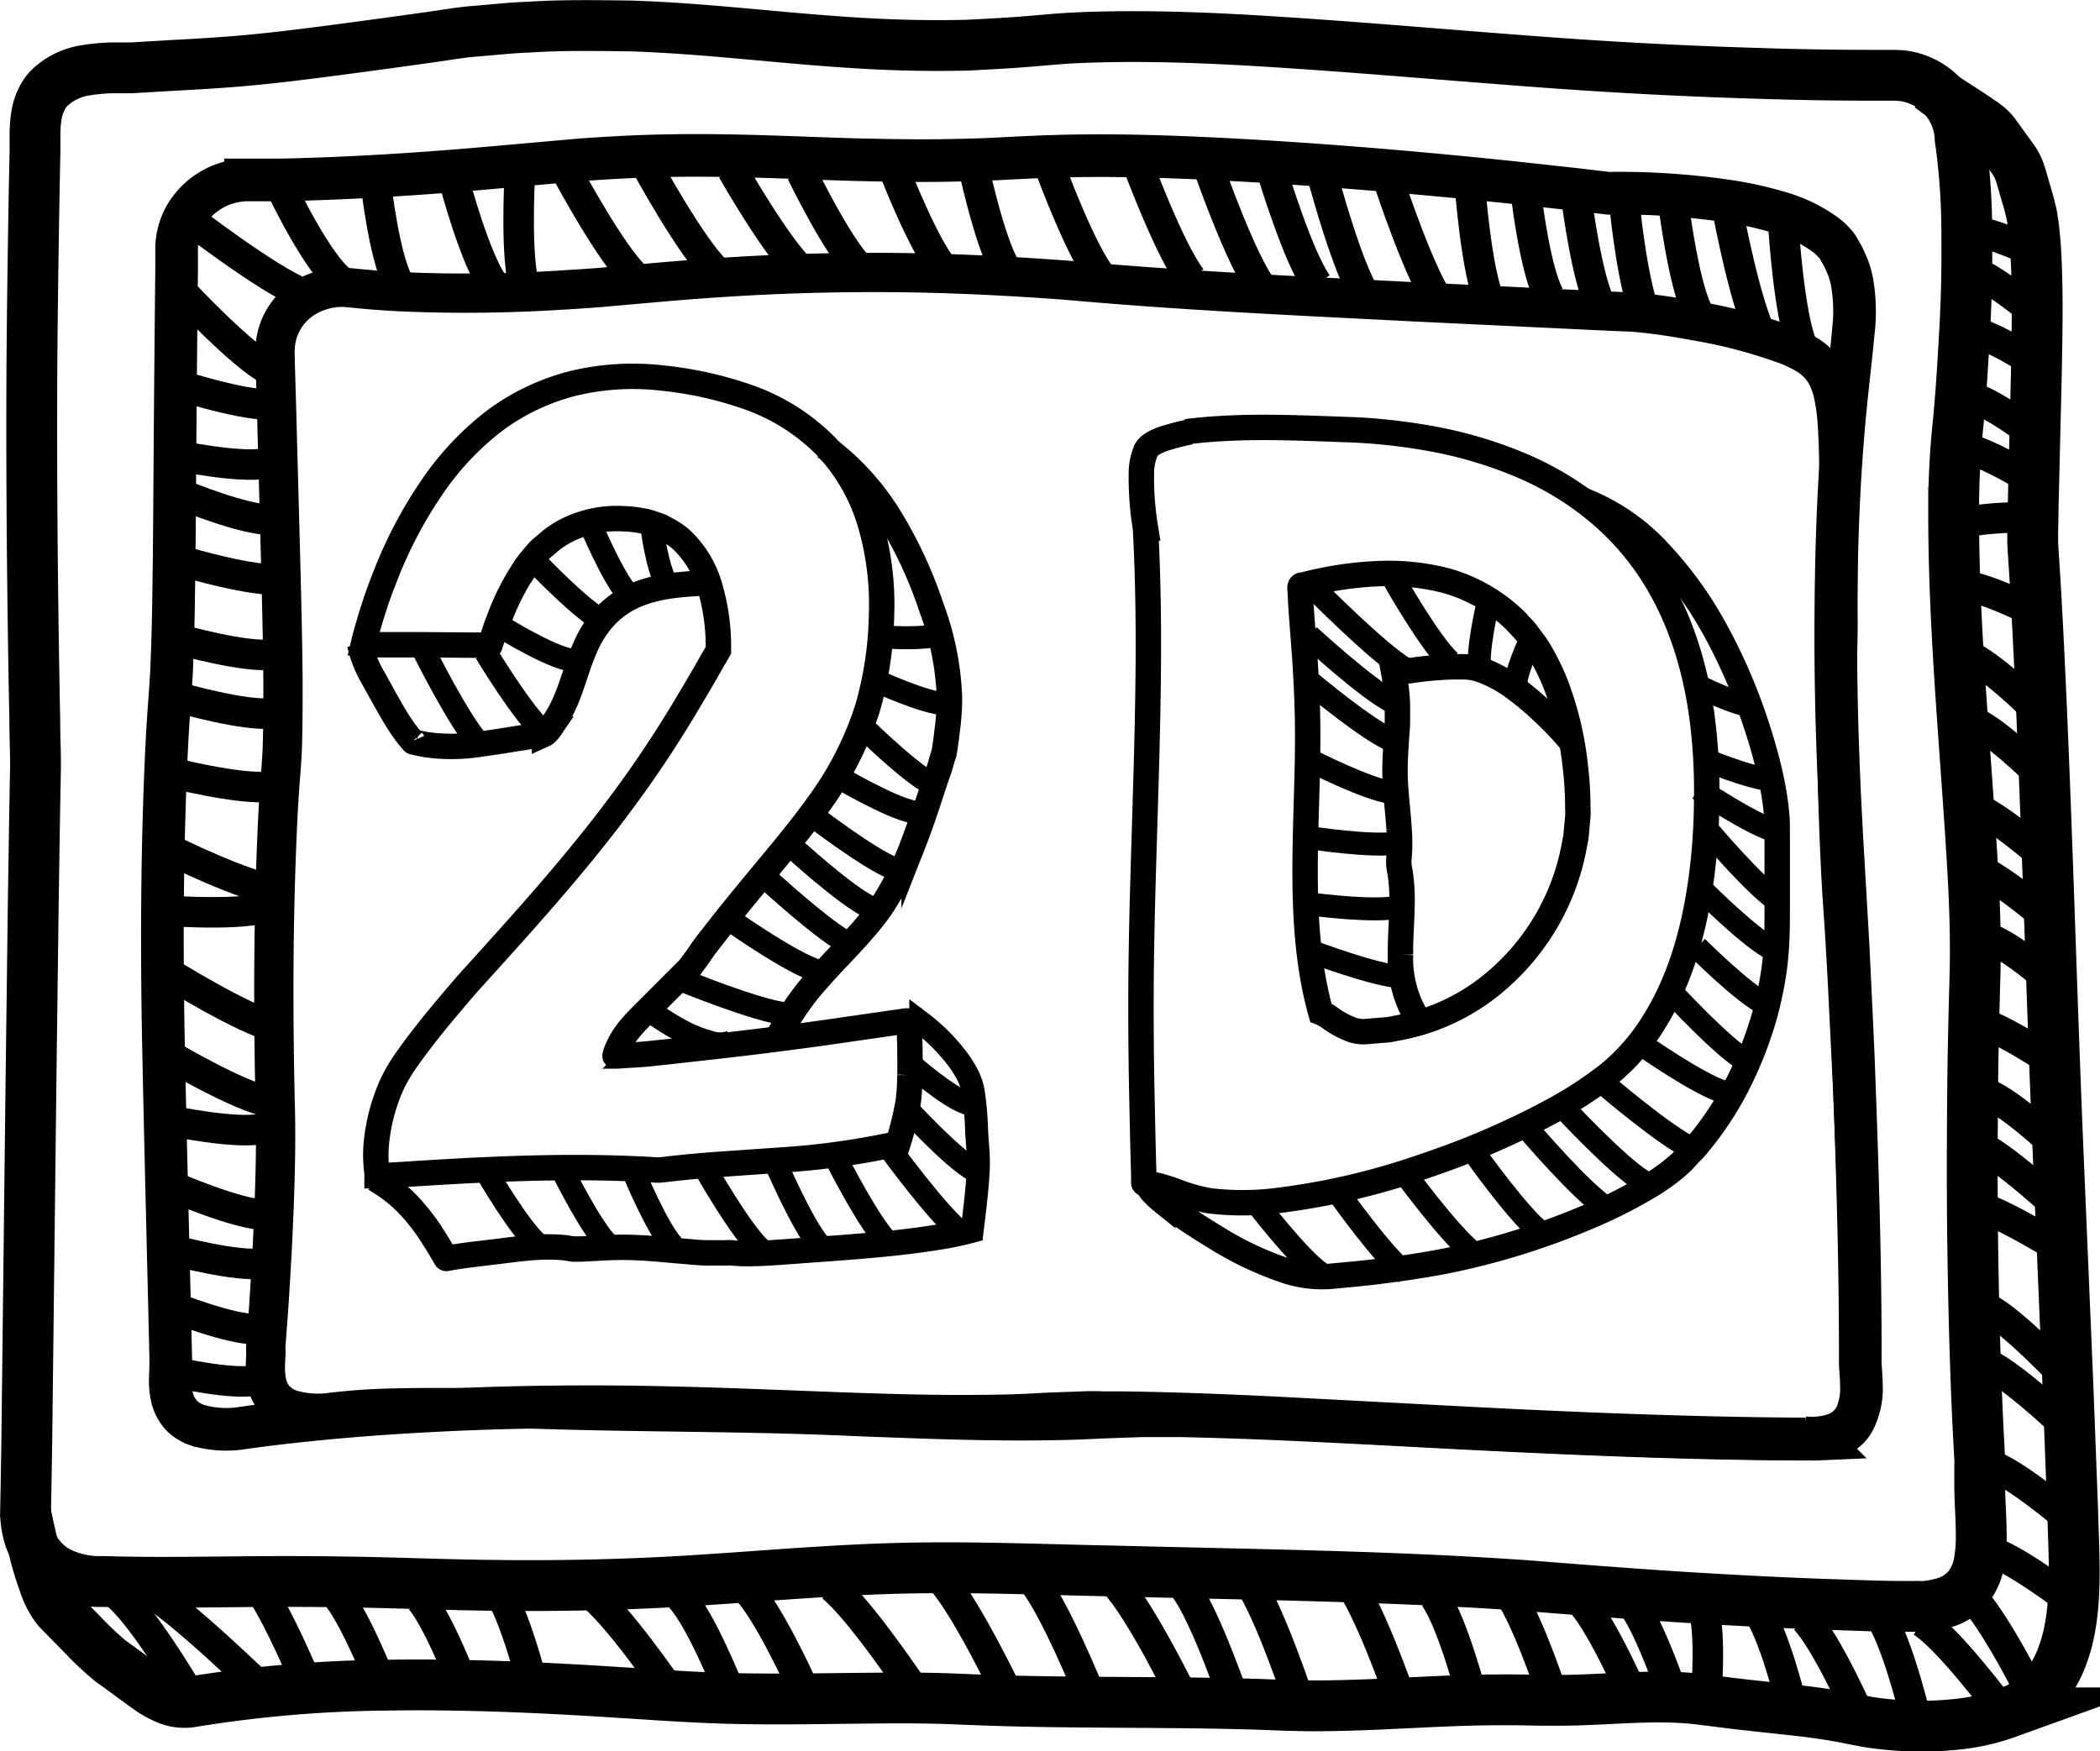 <svg xmlns="http://www.w3.org/2000/svg" viewBox="0 0 328.88 274.32"><defs><style>.cls-1,.cls-2,.cls-3,.cls-4,.cls-5,.cls-6,.cls-7{fill:none;}.cls-1,.cls-2,.cls-3,.cls-4,.cls-6,.cls-7{stroke:#000;stroke-miterlimit:10;}.cls-1{stroke-width:7.96px;}.cls-2{stroke-width:6.68px;}.cls-3{stroke-width:6.15px;}.cls-4{stroke-width:4.78px;}.cls-6{stroke-width:3.98px;}.cls-7{stroke-width:3.6px;}</style></defs><g id="圖層_2" data-name="圖層 2"><g id="圖層_2-2" data-name="圖層 2"><path class="cls-1" d="M300.29,251.69a16.07,16.07,0,0,0,4.37-.68,7.73,7.73,0,0,0,3.59-2.39,8.86,8.86,0,0,0,1.72-4,22.25,22.25,0,0,0,.31-4.16c0-2.53-.2-4.94-.24-7.34,0-1.2,0-2.38,0-3.57a6.2,6.2,0,0,0,0-1.06l-.05-.91-.1-1.82c-.51-9.71-.77-19.45-.92-29.17s-.11-19.45,0-29.16q.12-7.29.33-14.56c.13-4.88,0-9.77-.24-14.62-1.05-19.4-3.12-38.69-3.1-58a130.53,130.53,0,0,1,.75-14.4c.46-4.81.73-9.66,1-14.48s.35-9.65.31-14.49a105.85,105.85,0,0,0-.95-14.51,4.12,4.12,0,0,1-.1-.86,10.31,10.31,0,0,0-4.67-8.06,10.64,10.64,0,0,0-4.52-1.61c-.4,0-.82-.05-1.21-.05h-3.35q-9,0-17.89-.3-17.86-.53-35.63-1.9c-11.79-.88-23.56-1.91-35.34-2.72S180.82,5.41,169,5.9c-3,.12-5.92.44-8.82.66s-5.83.37-8.74.52q-8.76.2-17.51-.37C122.28,6,110.65,4.45,98.87,4.07,93.48,4,88.06,3.9,82.66,4.26c-2.7.09-5.42.41-8.14.62s-5.35.72-8,1.06q-8,1.13-16,2.17C45.24,8.79,40,9.42,34.7,9.78c-2.66.2-5.36.34-8.07.49l-4.08.24-2,.12-1.83,0a28.36,28.36,0,0,0-5.33.39,10.36,10.36,0,0,0-5.13,2.3,6.83,6.83,0,0,0-1,1,8.34,8.34,0,0,0-.74,1.21,9,9,0,0,0-.83,2.69,19.63,19.63,0,0,0-.21,2.91l0,2.52Q5.14,40,5,56.31c-.11,18.93.08,37.83.45,56.72,0,2.36.12,4.72.11,7.08l-.13,7.08-.22,14.16-.36,28.31Q4.52,198,4.19,226.3l-.12,7.09L4,236.93a13.49,13.49,0,0,0,.55,3.68,9.49,9.49,0,0,0,4.6,5.63,14.45,14.45,0,0,0,7,1.49c9.47.29,18.94,0,28.42,0,5.37,0,10.74.07,16.13.21s10.77.33,16.18.39c10.8.15,21.65-.09,32.49-.79s21.67-1.67,32.52-1.9,21.69.24,32.55.45c21.66.56,43.26.79,64.45,2.28,10.58.84,21.06,1.66,31.44,2.22q7.77.44,15.46.72l7.59.25c2.51.07,5,.09,7.49.07"/><path class="cls-2" d="M282.49,225.2a11.57,11.57,0,0,0,4.78-.47,5.71,5.71,0,0,0,3.46-3.1,10.74,10.74,0,0,0,.78-4.7c0-.78-.06-1.48-.1-2.15l-.07-1c0-.31,0-.61,0-.93,0-5.42-.05-10.82-.15-16.22-.21-10.79-.58-21.56-1-32.32q-.37-8.06-.76-16.12l-.93-16.09c-.61-10.71-1-21.42-1-32.12s.25-21.39,1.14-32c.41-5.32,1.11-10.59,1.6-15.93a27.11,27.11,0,0,0-.24-8.13,15.73,15.73,0,0,0-.58-2c-.27-.63-.54-1.27-.85-1.88l-.52-.89a3.92,3.92,0,0,0-.6-.9,10.56,10.56,0,0,0-1.54-1.46,23.06,23.06,0,0,0-7.36-3.54,57.94,57.94,0,0,0-7.87-1.74,117,117,0,0,0-16-1.25l-2,0a4.66,4.66,0,0,1-.92,0l-1-.12-4-.47-7.9-.87q-7.9-.85-15.8-1.57c-9.92-.9-19.84-1.66-29.75-2.19s-19.84-.87-29.76-.5c-2.48.09-4.95.22-7.41.35s-4.92.18-7.38.23c-4.92.1-9.84,0-14.76-.11-9.84-.29-19.7-.83-29.58-.62-4.54.07-9.06.33-13.59.65l-13.49,1.2c-9,.8-18,1.43-26.94,1.76-2.26.08-4.53.16-6.78.19l-3.37,0h-1.8A11.39,11.39,0,0,0,28.93,34a10.78,10.78,0,0,0-1.27,4.7l0,3.54Q27.51,56,27.41,69.72c-.06,8-.09,15.89-.22,23.8q-.07,5.94-.33,11.78l-.18,2.88-.22,3q-.21,3-.36,6c-.76,16-.8,31.9-.47,47.84s.74,31.77,1.11,47.67c0,1,0,1.91-.06,2.94a12.31,12.31,0,0,0,.25,3.19,6.4,6.4,0,0,0,1.43,2.83,6,6,0,0,0,1.26,1l.69.38.75.27a16.48,16.48,0,0,0,6.14.5c2-.28,3.94-.55,5.92-.78,7.9-.94,15.85-1.58,23.81-2,9-.49,18.08-.69,27.17-.66s18.2.33,27.33.68,18.26.75,27.42.81c4.58,0,9.16,0,13.74-.28,2.3-.13,4.55-.18,6.83-.27,1.13-.06,2.27-.06,3.41,0h3.41c9.09.13,18.18.52,27.22,1l27,1.42c17.83.92,35.35,1.6,52.3,1.69"/><path class="cls-3" d="M283,225.66c.36,0,.71.07,1.08.06l1.13-.05a5.19,5.19,0,0,0,1.11-.14,5,5,0,0,0,1.08-.27,5.29,5.29,0,0,0,3.26-2.79,9.58,9.58,0,0,0,.77-4.31c0-1.45-.19-2.64-.19-3.77,0-5-.05-10-.14-14.95-.2-9.95-.55-19.88-1-29.79q-.36-7.44-.73-14.86T288.47,140c-.56-9.87-.86-19.75-.81-29.61,0-2.46,0-4.93.09-7.39s.13-4.94.09-7.4c0-4.94,0-9.85.08-14.78s.14-9.84-.2-14.79a29.61,29.61,0,0,0-.49-3.72A12.41,12.41,0,0,0,286,58.65a8.51,8.51,0,0,0-2.65-2.85,13.16,13.16,0,0,0-1.67-.94,15.56,15.56,0,0,0-1.72-.77,79.61,79.61,0,0,0-14.3-3.8c-2.42-.45-4.84-.85-7.29-1.14-1.23-.13-2.46-.28-3.72-.3L251,48.69l-29.25-1.4c-18.33-.93-36.57-1.76-54.74-3.4-9.1-.67-18.2-1.13-27.31-1.2s-18.21.2-27.28.81c-4.16.27-8.31.63-12.46,1l-6.19.55c-2.06.15-4.12.3-6.19.41a232.19,232.19,0,0,1-24.74.24c-1.48-.08-2.95-.17-4.42-.28l-2.19-.2-1.08-.11L53.84,45a11.44,11.44,0,0,0-3.5.49A10.57,10.57,0,0,0,47.2,47a9.74,9.74,0,0,0-4.12,7.87l0,1.41.08,2.59.15,5.19q.28,10.38.56,20.77c.19,7.32.39,14.63.45,21.9,0,3.63,0,7.26-.12,10.79l-.16,2.63-.22,2.78c-.12,1.85-.24,3.7-.33,5.54-.7,14.74-.74,29.4-.4,44.1.21,7.24-.06,14.53-.4,21.83q-.28,5.47-.65,10.95l-.41,5.47c0,.22-.05.49,0,.74s0,.43,0,.68l-.06,1.37a11.67,11.67,0,0,0,.22,3,5.61,5.61,0,0,0,1.33,2.65,5.94,5.94,0,0,0,2.52,1.54,15.11,15.11,0,0,0,5.71.5,100.18,100.18,0,0,1,10.95-.75c7.33-.16,14.68,0,22,.19,16.63.55,33.42.37,50.24,1.17,8.41.31,16.84.66,25.28.66,4.22,0,8.44-.07,12.66-.31l6.29-.22,6.3,0c16.76.36,33.5,1.45,49.94,2.24s32.59,1.39,48.21,1.43"/><path class="cls-4" d="M44.23,29.78S45.61,32.7,47.5,36s4.31,7,6.2,8.25"/><path class="cls-4" d="M58.9,29s1.29,11.23,3.44,15.14"/><path class="cls-4" d="M71.31,29s3.18,11.79,6,15.58"/><path class="cls-4" d="M81.38,28s-.68,12.51.79,17.07"/><path class="cls-4" d="M88.91,27.2s6.77,12.63,10.64,16.22"/><path class="cls-4" d="M101.35,26.11s7,12.82,10.9,16.45"/><path class="cls-4" d="M114.7,26.64s7.08,12.43,11,15.92"/><path class="cls-4" d="M125.55,27.06s5.67,11.71,9.22,15.11"/><path class="cls-4" d="M140.21,27.07s4.58,11.8,7.8,15.38"/><path class="cls-4" d="M152.26,25.25s2.65,12.71,5.26,16.88"/><path class="cls-4" d="M164.69,26.92s4.7,12.75,7.95,16.64"/><path class="cls-4" d="M177.9,25s5.26,14.29,8.69,18.64"/><path class="cls-4" d="M189.49,26.86s4.95,14.14,8.29,18.47"/><path class="cls-4" d="M199.29,27.09s4,13.26,7,17.42"/><path class="cls-4" d="M207.27,28.13S211,42.05,213.9,46.46"/><path class="cls-4" d="M217.7,29s4.71,14.32,8,18.74"/><path class="cls-4" d="M230.19,28.86s1,13.67,3.11,18.34"/><path class="cls-4" d="M239.14,31.48s1.33,11,3.49,14.89"/><path class="cls-4" d="M246.92,31.27S248.5,43.79,250.75,48"/><path class="cls-4" d="M254.52,33s1.27,12.49,3.42,16.77"/><path class="cls-4" d="M262,31.31s1.58,13,3.84,17.44"/><path class="cls-4" d="M270.71,33.68s2.74,14.57,5.39,19.3"/><path class="cls-4" d="M279.33,35.75s.87,13.67,2.89,18.37"/><path class="cls-4" d="M28.93,33.79S42,43.9,47.53,46"/><path class="cls-4" d="M28.64,45.87s9.24,9.9,13.74,12.21"/><path class="cls-4" d="M26.07,59.73s11.63,3.86,16.34,3.63"/><path class="cls-4" d="M27.63,71.32s10,2.1,14.1,1.25"/><path class="cls-4" d="M28.65,77.54s9.56,3.94,13.77,3.87"/><path class="cls-4" d="M29.24,88.1s10.51,3.12,14.86,2.65"/><path class="cls-4" d="M28.34,100.23s10.09,2.85,14.3,2.29"/><path class="cls-4" d="M28.23,109.32s10.24,2.94,14.5,2.41"/><path class="cls-4" d="M26.27,120.91s11.38,2.89,15.92,2.3"/><path class="cls-4" d="M26.72,133.14S38.48,139,43.4,139.48"/><path class="cls-4" d="M24,142.54s12.49,1,17.09-.29"/><path class="cls-4" d="M26.11,152.22s12,7.52,17.13,8.69"/><path class="cls-4" d="M26.4,165.24s11,6.53,15.83,7.39"/><path class="cls-4" d="M26.84,175.58s10,2.1,14.09,1.25"/><path class="cls-4" d="M27.11,185.88s10.06,4.37,14.43,4.43"/><path class="cls-4" d="M27.44,195.9s9.66,2.61,13.74,2"/><path class="cls-4" d="M26.85,204.64s9.29,3.72,13.42,3.57"/><path class="cls-4" d="M27.65,215s8.79,2,12.59,1.21"/><path class="cls-1" d="M302.32,13.68c1,.78,1.87,1.35,2.78,2l2.69,1.73c.88.58,1.76,1.15,2.59,1.74a8.09,8.09,0,0,1,2,1.81l2.89,4a7.91,7.91,0,0,1,1,1.9c.25.7.47,1.51.7,2.31l.7,2.41c.13.41.21.79.3,1.17s.2.74.26,1.15c.12.79.26,1.58.33,2.4s.17,1.62.22,2.44c.41,6.58.25,13.25.13,19.89l-.48,19.93-.09,5,0,1.25c0,.45.05.89.06,1.29l.16,2.48c.22,3.3.39,6.61.57,9.91,1.34,26.43,2,52.76,3.06,78.9q.84,19.92,1.67,39.71l.75,19.77c.16,6.57.69,13.2-.68,19.34a24.36,24.36,0,0,1-1.27,4,18.64,18.64,0,0,1-2,3.58,10.5,10.5,0,0,1-1.3,1.48,8.43,8.43,0,0,1-.69.65l-.78.57a4.65,4.65,0,0,1-.83.52l-.86.49c-.6.29-1.23.55-1.85.81a33,33,0,0,1-8.18,1.82,51.9,51.9,0,0,1-8.55.16c-1.43-.09-2.87-.22-4.27-.43-.71-.09-1.39-.23-2.08-.36l-2.25-.44c-3.06-.6-6.34-1-9.37-1.32s-6-.64-9-1l-2.25-.29-2.33-.29c-1.66-.19-3.32-.29-4.95-.32-5.7-.08-10.88.45-16,.5-1.28,0-2.56,0-3.83,0l-4-.07c-2.72,0-5.42,0-8.11.1-5.36.17-10.64.5-15.88.69-2.62.09-5.23.16-7.83.15s-5.15-.11-7.87-.22c-10.68-.35-21.3-.27-31.92-.41-5.32-.06-10.61-.21-15.94-.44s-10.64-.16-16-.11c-6,.07-12.07.17-18.15.05s-12.14-.55-18.23-.94c-12.17-.79-24.41-1.36-36.63-1.17a201.26,201.26,0,0,0-30.46,2.57,7.05,7.05,0,0,1-3.67-.24,14,14,0,0,1-3.31-1.77c-2-1.4-3.94-2.91-5.91-4.29a47.44,47.44,0,0,1-4.28-4l-4-4.08A12.44,12.44,0,0,1,6.9,248c-.51-1.34-.9-2.65-1.26-3.95C5,241.49,4.41,239,3.9,236.44"/><path class="cls-4" d="M29.34,264.91s-7-11.84-11-15.12"/><path class="cls-4" d="M41.3,264.81s-13.12-12.89-18.77-16"/><path class="cls-4" d="M48.89,265.73s-5.6-13.88-9.14-18"/><path class="cls-4" d="M60,264.45S55.59,253,52.41,249.54"/><path class="cls-4" d="M73.61,266.67s-4.52-12.32-7.73-16.09"/><path class="cls-4" d="M84.22,266.92s-3.18-13.17-6-17.4"/><path class="cls-4" d="M104.8,264.69s-8.22-12-12.5-15.18"/><path class="cls-4" d="M114.1,264.54s-4.38-11-7.54-14.32"/><path class="cls-4" d="M125.4,263.61s-5.18-11.41-8.59-14.78"/><path class="cls-4" d="M143.27,264.94s-8.6-12.91-13-16.41"/><path class="cls-4" d="M158.56,266.84s-7.1-15-11.09-19.34"/><path class="cls-4" d="M170.66,265.31s-5.6-13.85-9.14-18"/><path class="cls-4" d="M185.47,266.23s-6.88-14.09-10.8-18.18"/><path class="cls-4" d="M193.55,267s-4.75-13.94-8-18.23"/><path class="cls-4" d="M203.55,266.69s-4.83-14.64-8.13-19.15"/><path class="cls-4" d="M219,265.08s-4.7-13.47-8-17.61"/><path class="cls-4" d="M230.66,266.21s-3.18-12.15-6-16.06"/><path class="cls-4" d="M242.8,264.52s-4-12.07-7.1-15.82"/><path class="cls-4" d="M256.45,267.13s-5.36-12.46-8.82-16.17"/><path class="cls-4" d="M262.72,267.59s-4.07-12.47-7.14-16.36"/><path class="cls-4" d="M267.2,265.74s.85-10-.49-13.93"/><path class="cls-4" d="M280.45,266.49s-2.68-10.8-5.3-14.35"/><path class="cls-4" d="M291.41,269.2s-5.28-12-8.72-15.57"/><path class="cls-4" d="M299.55,267.28s-2.68-10.79-5.3-14.35"/><path class="cls-4" d="M313,267.21s-7.82-10.47-12-13.16"/><path class="cls-4" d="M317,263.1s-5.47-10.7-9-13.79"/><path class="cls-4" d="M323.79,250.43s-8.48-6.53-12.65-7.62"/><path class="cls-4" d="M323.45,237.46s-8-6.85-12.09-8.12"/><path class="cls-4" d="M322.81,222.71s-8.18-7.81-12.34-9.43"/><path class="cls-4" d="M323.8,216.07s-8.44-9.1-12.71-11.2"/><path class="cls-4" d="M322.93,195.79s-10.16-6.43-14.73-7.31"/><path class="cls-4" d="M322.61,189.36s-9.05-8.51-13.45-10.31"/><path class="cls-4" d="M320.36,178s-6.34-5.88-10-7"/><path class="cls-4" d="M321.34,166.28s-8.41-5.72-12.51-6.49"/><path class="cls-4" d="M319.34,152.14s-5.44-4.67-8.81-5.48"/><path class="cls-4" d="M319.37,142.78s-7.24-6.17-11.09-7.28"/><path class="cls-4" d="M320.46,134.52s-7.66-6.89-11.64-8.22"/><path class="cls-4" d="M319,120.91s-6.74-6.71-10.49-8.11"/><path class="cls-4" d="M318.25,110.56s-6.74-6.71-10.5-8.11"/><path class="cls-4" d="M318.53,95.85s-7.84-4.06-11.68-4.2"/><path class="cls-4" d="M318.59,81s-9.38-.13-13,1.47"/><path class="cls-4" d="M318.17,75.2s-7.28-4.63-11-5.09"/><path class="cls-4" d="M318.6,68.12s-6.7-5.25-10.39-6.06"/><path class="cls-4" d="M318.68,56.87s-6.85-4.57-10.52-5.06"/><path class="cls-4" d="M319,49.24S311.74,43.1,307.89,42"/><path class="cls-4" d="M318.17,39.32s-7.32-3.46-11-3.41"/><path class="cls-5" d="M142.33,179.74c-14.33,3.19-25.47,2.39-39,4a245.36,245.36,0,0,0-31,0c-8.83.49-13.53.8-13.53.8s-1.59-6.37,2.39-15.12c2.21-4.86,12.73-16.72,12.73-16.72,20.36-22.28,27.86-32.63,38.2-50.93,0-5.57-1.1-18.61-12.73-19.9C85,80.26,80.25,92.2,77.46,102.15l-22.68.39s8-50.14,49-45c28.15,3.55,36.19,21.12,34.31,41.9-2.08,23-14,30.12-29.94,52.41l-8,8c-3.18,3.18-3.5,5.29-3.5,5.29l44.89-4.5a75.36,75.36,0,0,1-.8,11.15c-.79,4-4,10.34-4,10.34"/><path class="cls-6" d="M141.55,178.94a120.89,120.89,0,0,1-19.45,2.79l-9.85.69c-1.65.12-3.29.26-4.93.42l-2.46.26-1.23.15a5.61,5.61,0,0,1-1.15,0c-13.17-.79-26.32-.12-39.38.73l-2.28.13-1.14.07-.56,0h-.07s0,0,0-.07l0-.14,0-.28a19.4,19.4,0,0,1-.11-4.58,29.32,29.32,0,0,1,2.48-9.32,25.32,25.32,0,0,1,2.49-4.13c.93-1.33,1.92-2.62,2.92-3.9,2-2.55,4.1-5,6.23-7.49,8.71-9.64,17.5-19.25,25.12-29.72,3.61-4.91,6.92-10,10-15.24.79-1.3,1.54-2.61,2.31-3.92l1.13-2,.59-1,.3-.54c0-.2,0-.41,0-.61a33,33,0,0,0-1.28-9.11,16.24,16.24,0,0,0-4.76-7.82A12.66,12.66,0,0,0,104.48,83l-1-.54-1.1-.39a10.52,10.52,0,0,0-2.26-.56,14.83,14.83,0,0,0-2.3-.24,17.56,17.56,0,0,0-9,1.77,15.27,15.27,0,0,0-2,1.22c-.64.44-1.2,1-1.81,1.48s-1.09,1.11-1.59,1.7-1,1.2-1.39,1.86a37.47,37.47,0,0,0-3.8,7.53c-.25.65-.51,1.3-.73,2s-.36,1-.52,1.51l-.24.72c0,.09-.1,0-.15,0h-.59l-1.53,0L66.13,101l-4.14,0-2,0-1.28,0-1.25,0a2,2,0,0,1-.57,0l.15-.63c.2-.84.43-1.64.66-2.41l.26-.88.31-1c.2-.66.43-1.3.64-2,.45-1.29.92-2.57,1.43-3.84A68.38,68.38,0,0,1,68,75.82a44.67,44.67,0,0,1,9.57-10,34.92,34.92,0,0,1,12.33-5.8,40.1,40.1,0,0,1,13.84-.8,58.33,58.33,0,0,1,13.79,3.12,31.87,31.87,0,0,1,11.8,7.55,29.78,29.78,0,0,1,7,12.27,45.38,45.38,0,0,1,1.72,14.32,55.84,55.84,0,0,1-2.17,14.4,52,52,0,0,1-7.46,14.77c-3.21,4.53-6.85,8.75-10.4,13.06-1.78,2.15-3.55,4.32-5.27,6.52-.85,1.1-1.74,2.19-2.57,3.32L109,150.26c-.43.54-.83,1.17-1.26,1.62l-6,6c-1.08,1.08-2.16,2.13-3.09,3.25a12.75,12.75,0,0,0-2.16,3.65c-.05.16-.11.33-.15.51s0,.1,0,.12h.39l1-.07,2.1-.13c1.34-.07,2.92-.27,4.41-.42l8.43-.94c5.5-.63,11-1.32,16.37-2.07l8.1-1.17,4.71-.68.31,0,.15,0s.06,0,.07,0v.07l0,.56.05,1.14.07,2.37c0,1.75.05,3,0,4.34a34.73,34.73,0,0,1-.26,4.14,51.67,51.67,0,0,1-2.05,7.93"/><path class="cls-5" d="M185.3,66.73c8.76-.8,13.6-.4,23.88,0,48.42,1.87,58.5,31,58.5,57v.15c0,21.19-5.34,37.77-16.35,46.49-11.91,9.42-35.61,19.77-55.68,19.77-10.11,0-11.12-3.06-17.51-4l1.59-103.46s-.71-8.13.8-11.15c.8-1.59,8-1.59,8-1.59m17.23,87.34c2.36.35,4.74,3.79,7.93,3.79,20.28.12,34.07-18.79,33.07-36.79-1.2-21.68-11.85-32.45-31.3-32.45a55.67,55.67,0,0,0-10.62.93v67.84"/><path class="cls-6" d="M205.73,158.22a8.23,8.23,0,0,1,2.79,1.39,14.24,14.24,0,0,0,3.24,1.71,6,6,0,0,0,1.92.29l1.77-.15,1.77-.14c.58-.06,1.16-.21,1.74-.31a32.62,32.62,0,0,0,12.86-5.39,36.45,36.45,0,0,0,14.67-22.85l.3-1.6c.07-.54.11-1.08.16-1.62l.15-1.62c.05-.54,0-1.08,0-1.63a55.26,55.26,0,0,0-.41-6.44,51.09,51.09,0,0,0-3-12.55,36.73,36.73,0,0,0-2.66-5.42,10.89,10.89,0,0,0-.86-1.27l-.92-1.24a9.5,9.5,0,0,0-1-1.17l-1.07-1.14a25.29,25.29,0,0,0-11-6.19,36.45,36.45,0,0,0-10.76-1c-1.77.09-3.53.26-5.28.52a57.45,57.45,0,0,0-6.06,1.24c-.75-.06-.4.77-.44,1.28l.08,1.65.11,1.61.1,1.33.39,5.14c.23,3.44.41,6.87.46,10.32.12,7.79-.4,15.73-.39,23.61s.54,15.71,2.74,23"/><path class="cls-6" d="M185.79,67.63c8.73-1.11,17.63-.59,26.45-.29a92.81,92.81,0,0,1,13.1,1.6,66.82,66.82,0,0,1,12.57,3.82,48,48,0,0,1,11.29,6.59,43,43,0,0,1,8.88,9.48c4.92,7.2,7.52,15.72,8.57,24.28a88.38,88.38,0,0,1,.63,12.17,96.44,96.44,0,0,1-.82,12.14c-1.07,8-3.22,16-7.46,22.72a32.27,32.27,0,0,1-7.07,8.13,62.35,62.35,0,0,1-9.13,5.92c-3.25,1.75-6.6,3.33-10,4.79s-6.88,2.73-10.38,3.91a109.8,109.8,0,0,1-21.9,5.11,43.85,43.85,0,0,1-11,.11,26.73,26.73,0,0,1-5.29-1.48c-.46-.17-.92-.33-1.4-.48s-1-.32-1.38-.41a15,15,0,0,0-2.24-.37c-.09,0-.08-.06-.08-.13v-.57l0-.77-.06-1.72-.1-4-.17-8.1q-.15-8.1-.1-16.22c.11-14.84.86-29.94,1.08-44.95.14-8.82.08-17.67-.39-26.21a48.51,48.51,0,0,1-.63-9.08,9.07,9.07,0,0,1,.61-2.79l.07-.17s0-.08,0-.07l.05-.08.2-.31a4,4,0,0,1,.53-.48,5.91,5.91,0,0,1,1.28-.71,12.11,12.11,0,0,1,1.43-.5c.45-.13.78-.23,1.17-.33.76-.2,1.51-.37,2.25-.53"/><path class="cls-5" d="M129.72,69.25c15,13,21,35.22,20,49-2,14-20,36-30,43m-9-69c-21-2-19,15-24,24,0,0-4,4-22,0-3-3-8-10-6-15m95,92c-4,1-34,4-39.39,3.47-3.61.53-15.61,1.53-24.61.53-8-3-20,.27-20,.27s-10-15.27-9-14.27"/><path class="cls-6" d="M153.39,192.36a51.52,51.52,0,0,1-7.07,1.53c-2.41.38-4.82.68-7.23.92-4.82.49-9.63.8-14.4,1.16-2.24.16-4.48.35-6.71.39a24.56,24.56,0,0,1-3.32-.1,3.94,3.94,0,0,0-.91,0l-.83,0c-.55,0-1.11,0-1.67,0-1,0-2-.06-3.06-.16l-3.06-.26c-2-.19-4.1-.37-6.14-.43-1.77-.06-3.53,0-5.29.1l-2.64.14-.66,0a4.89,4.89,0,0,1-.49,0l-.2,0-.37-.06-.72-.12c-3.87-.42-7.48.19-11.06.61l-3.89.47c-1.32.17-2.58.35-3.75.58,0,0-.07,0-.09-.06l-.07-.12-.14-.24-.27-.46-.55-.92c-.34-.57-.76-1.24-1.16-1.86a32,32,0,0,0-3.8-4.85,21.91,21.91,0,0,0-2.32-2.08c-.84-.66-1.72-1.21-2.73-1.86"/><path class="cls-6" d="M110.72,91.31c-3.83.19-7.68.41-11.19,1.92a14.22,14.22,0,0,0-4.65,3.2,16.94,16.94,0,0,0-3.09,4.67c-1.46,3.19-2.16,6.59-3.66,9.66a16.77,16.77,0,0,1-1.12,2c-.2.33-.42.65-.62,1-.1.16-.22.31-.33.46a2.51,2.51,0,0,1-.26.32c-.19.17-.3.37-.52.47a3.51,3.51,0,0,1-.68.16l-.33,0-.45.08c-.34,0-.65.12-1,.15-2.36.36-5,.82-7.7,1.18a28.64,28.64,0,0,1-8.27.08c-.38-.06-.77-.14-1.15-.22l-.58-.13c-.18-.07-.42,0-.52-.23a18.76,18.76,0,0,1-1.47-1.86c-.9-1.29-1.69-2.65-2.45-4s-1.43-2.57-2.28-4.1a18.24,18.24,0,0,1-2.06-5.22"/><path class="cls-6" d="M129.19,70A39.23,39.23,0,0,1,139.5,81.35a68,68,0,0,1,6.38,13.85,45,45,0,0,1,2.81,13.86,31.51,31.51,0,0,1-.12,3.22c-.07,1.07-.24,2.13-.35,3.18L148,117l-.12.78a1,1,0,0,1-.06.28l-.12.34c-.32,1-.52,1.93-.92,2.91-1.14,3.37-2.23,6.94-3.62,10.48A49.42,49.42,0,0,1,138,142.07c-2.49,3.58-5.7,6.67-8.65,9.89-.74.81-1.46,1.63-2.17,2.45s-1.37,1.7-2,2.57c-.32.44-.63.9-.93,1.37s-.62.91-.91,1.4c-.56,1-1.14,2-1.68,3.06"/><path class="cls-7" d="M143.21,159.43s.36.23,1,.71a28.62,28.62,0,0,1,2.48,2.1,29.22,29.22,0,0,1,3.2,3.56,19,19,0,0,1,1.51,2.33,10.68,10.68,0,0,1,.59,1.29,13.08,13.08,0,0,1,.4,1.43,50.44,50.44,0,0,1,.56,6.42c.07,1.09.15,2.17.23,3.24a28.65,28.65,0,0,1,0,3.22c-.27,4.16-.8,7.79-1.08,10.28"/><path class="cls-7" d="M139.64,180.31s7.46,10.22,11.06,12.94"/><path class="cls-7" d="M141.71,173.34s7.38,8.07,10.9,10"/><path class="cls-7" d="M143,167.05s5.59,4.89,8.54,5.8"/><path class="cls-7" d="M131.24,182.06s5,9.87,7.95,12.71"/><path class="cls-7" d="M121.28,181.76s4.34,10.14,7,13.16"/><path class="cls-7" d="M110.42,183s5.59,9.87,8.66,12.64"/><path class="cls-7" d="M99.23,183.59s3.69,8.92,6.2,11.6"/><path class="cls-7" d="M88.29,183.74s4.33,8.75,7,11.29"/><path class="cls-7" d="M76.36,183.87s5,8.6,7.83,11"/><path class="cls-7" d="M66.4,102s5.62,11.27,8.7,14.53"/><path class="cls-7" d="M76.08,102.23s5.82,9.69,9,12.37"/><path class="cls-7" d="M79,98.49s7.08,4.36,10.35,4.88"/><path class="cls-7" d="M84.18,88.34s7,7.37,10.47,9.08"/><path class="cls-7" d="M92.23,81.59s3.69,8.92,6.2,11.6"/><path class="cls-7" d="M102.1,82.58s.8,6.51,2.35,8.94"/><path class="cls-7" d="M137.18,106.63s7.55,3.5,10.86,3.63"/><path class="cls-7" d="M138.6,99.78s6.36.5,9-.53"/><path class="cls-7" d="M134.18,112.92s8,8,11.65,9.81"/><path class="cls-7" d="M131.13,121.62s8.31,4.92,11.92,5.56"/><path class="cls-7" d="M127.05,127.61s9.11,7,13,8.46"/><path class="cls-7" d="M123.91,132.51s8.56,7.87,12.4,9.63"/><path class="cls-7" d="M120,137.57s9.21,8.51,13.24,10.45"/><path class="cls-7" d="M115.11,144.63s9,6.32,12.93,7.45"/><path class="cls-7" d="M106.47,153.41s12,4.94,16.64,5.41"/><path class="cls-7" d="M101.42,158.05a38,38,0,0,0,5.12,3.32,20.58,20.58,0,0,0,4.51,1.84,5,5,0,0,0,3.44,0"/><path class="cls-5" d="M247.72,77.25c20,8,31,41,31,52v17c0,10-2.92,26.67-13.39,37.07-10.78,10.7-46.61,15.93-56.61,16.93-13,2-31-17-26-16m63-67c-3-5-10.9-12.45-16.3-12.45a55.67,55.67,0,0,0-10.62.93s3.92,17.52.5,29.37c.42,8.15.42,25.15.42,25.15"/><path class="cls-6" d="M246.48,116.68a50.3,50.3,0,0,0-4.35-4.7,48.48,48.48,0,0,0-4.77-4.08,20.82,20.82,0,0,0-5.48-3,10.12,10.12,0,0,0-1.56-.37,10.79,10.79,0,0,0-1.59-.08c-1,0-2.06,0-3.08.09-1.2.07-2.34.18-3.66.35l-1.9.27-1,.16-.48.08-.25,0c-.05,0-.06,0-.05.06v.1a34.17,34.17,0,0,1,.54,4.74c0,.87,0,1.74,0,2.62s-.09,1.74-.15,2.61c-.1,1.75-.24,3.49-.23,5.21,0,3,.44,5.93.63,9a27.67,27.67,0,0,1,0,4.55,6.78,6.78,0,0,0,.18,2.4c.1.77.19,1.53.24,2.3.22,3.48-.24,7-.19,10.56a17.9,17.9,0,0,0,2.81,10.26"/><path class="cls-6" d="M247.58,78.22A32.06,32.06,0,0,1,260,86.69a59.15,59.15,0,0,1,8.84,12.4A87.42,87.42,0,0,1,274.87,113c.81,2.39,1.52,4.81,2.11,7.26a49.44,49.44,0,0,1,1.27,7.39c.1,1.16.07,2.34.08,3.53v10.63c0,2.36,0,4.72-.17,7a48.17,48.17,0,0,1-1,6.9,49.73,49.73,0,0,1-1.68,6.14,58.81,58.81,0,0,1-2.34,5.87,50.37,50.37,0,0,1-6.52,10.67c-.57.68-1.1,1.41-1.72,2s-1.19,1.34-1.8,1.88a30.27,30.27,0,0,1-4.2,3.15,73.43,73.43,0,0,1-9.84,5.05,114.66,114.66,0,0,1-21.61,6.85c-4.22.87-8.52,1.48-12.85,2-2.16.24-4.33.43-6.5.63a18.05,18.05,0,0,1-6.32-.76,51.58,51.58,0,0,1-11.61-5.48c-1.84-1.11-3.64-2.27-5.41-3.5-.89-.61-1.77-1.25-2.65-1.95a15.5,15.5,0,0,1-1.31-1.18,5.43,5.43,0,0,1-.68-.78,3.27,3.27,0,0,1-.64-1.49"/><path class="cls-7" d="M205.65,92s10.13,10.28,14.47,12.82"/><path class="cls-7" d="M218.42,91s5.59,9.87,8.66,12.64"/><path class="cls-7" d="M233,94.64s-1.79,7.46-1.24,10.56"/><path class="cls-7" d="M239.69,100.29s-2.44,5-2.4,7.64"/><path class="cls-7" d="M205,99.57s9.21,8.51,13.24,10.45"/><path class="cls-7" d="M205.34,107s8.93,7.48,12.85,9.07"/><path class="cls-7" d="M205.19,119.11s8.91,4.54,12.64,5"/><path class="cls-7" d="M205.08,131.22s10.1,1.54,13.85.81"/><path class="cls-7" d="M206.07,141.71s9.41,1.21,12.93.36"/><path class="cls-7" d="M205.25,149s10.15,3.85,14.14,4"/><path class="cls-7" d="M265.9,107.42s6,3.08,8.87,3.19"/><path class="cls-7" d="M266.3,118.7s8.12,3.42,11.55,3.48"/><path class="cls-7" d="M266.06,123.59s8.39,5.66,12.07,6.59"/><path class="cls-7" d="M267.68,130.32s7.41,8.79,11,11"/><path class="cls-7" d="M266.93,139.77s7.33,7.34,10.82,9"/><path class="cls-7" d="M265.75,148.36s7.33,7.34,10.82,9"/><path class="cls-7" d="M261.78,155.41s8,8.69,11.72,10.8"/><path class="cls-7" d="M257.11,163.63s9,6.32,12.93,7.45"/><path class="cls-7" d="M251.05,169.64s9.81,8.43,14,10.3"/><path class="cls-7" d="M244.83,173.49s8.65,9.31,12.56,11.6"/><path class="cls-7" d="M239.6,177.23s8.14,9.52,11.92,11.93"/><path class="cls-7" d="M231.14,180.93s6.83,9.62,10.24,12.18"/><path class="cls-7" d="M219.64,183.31s7.46,10.22,11.06,12.94"/><path class="cls-7" d="M209.88,187.26s6.82,9.62,10.24,12.18"/><path class="cls-7" d="M196.6,188.22s6.8,8.91,10.19,11.21"/></g></g></svg>